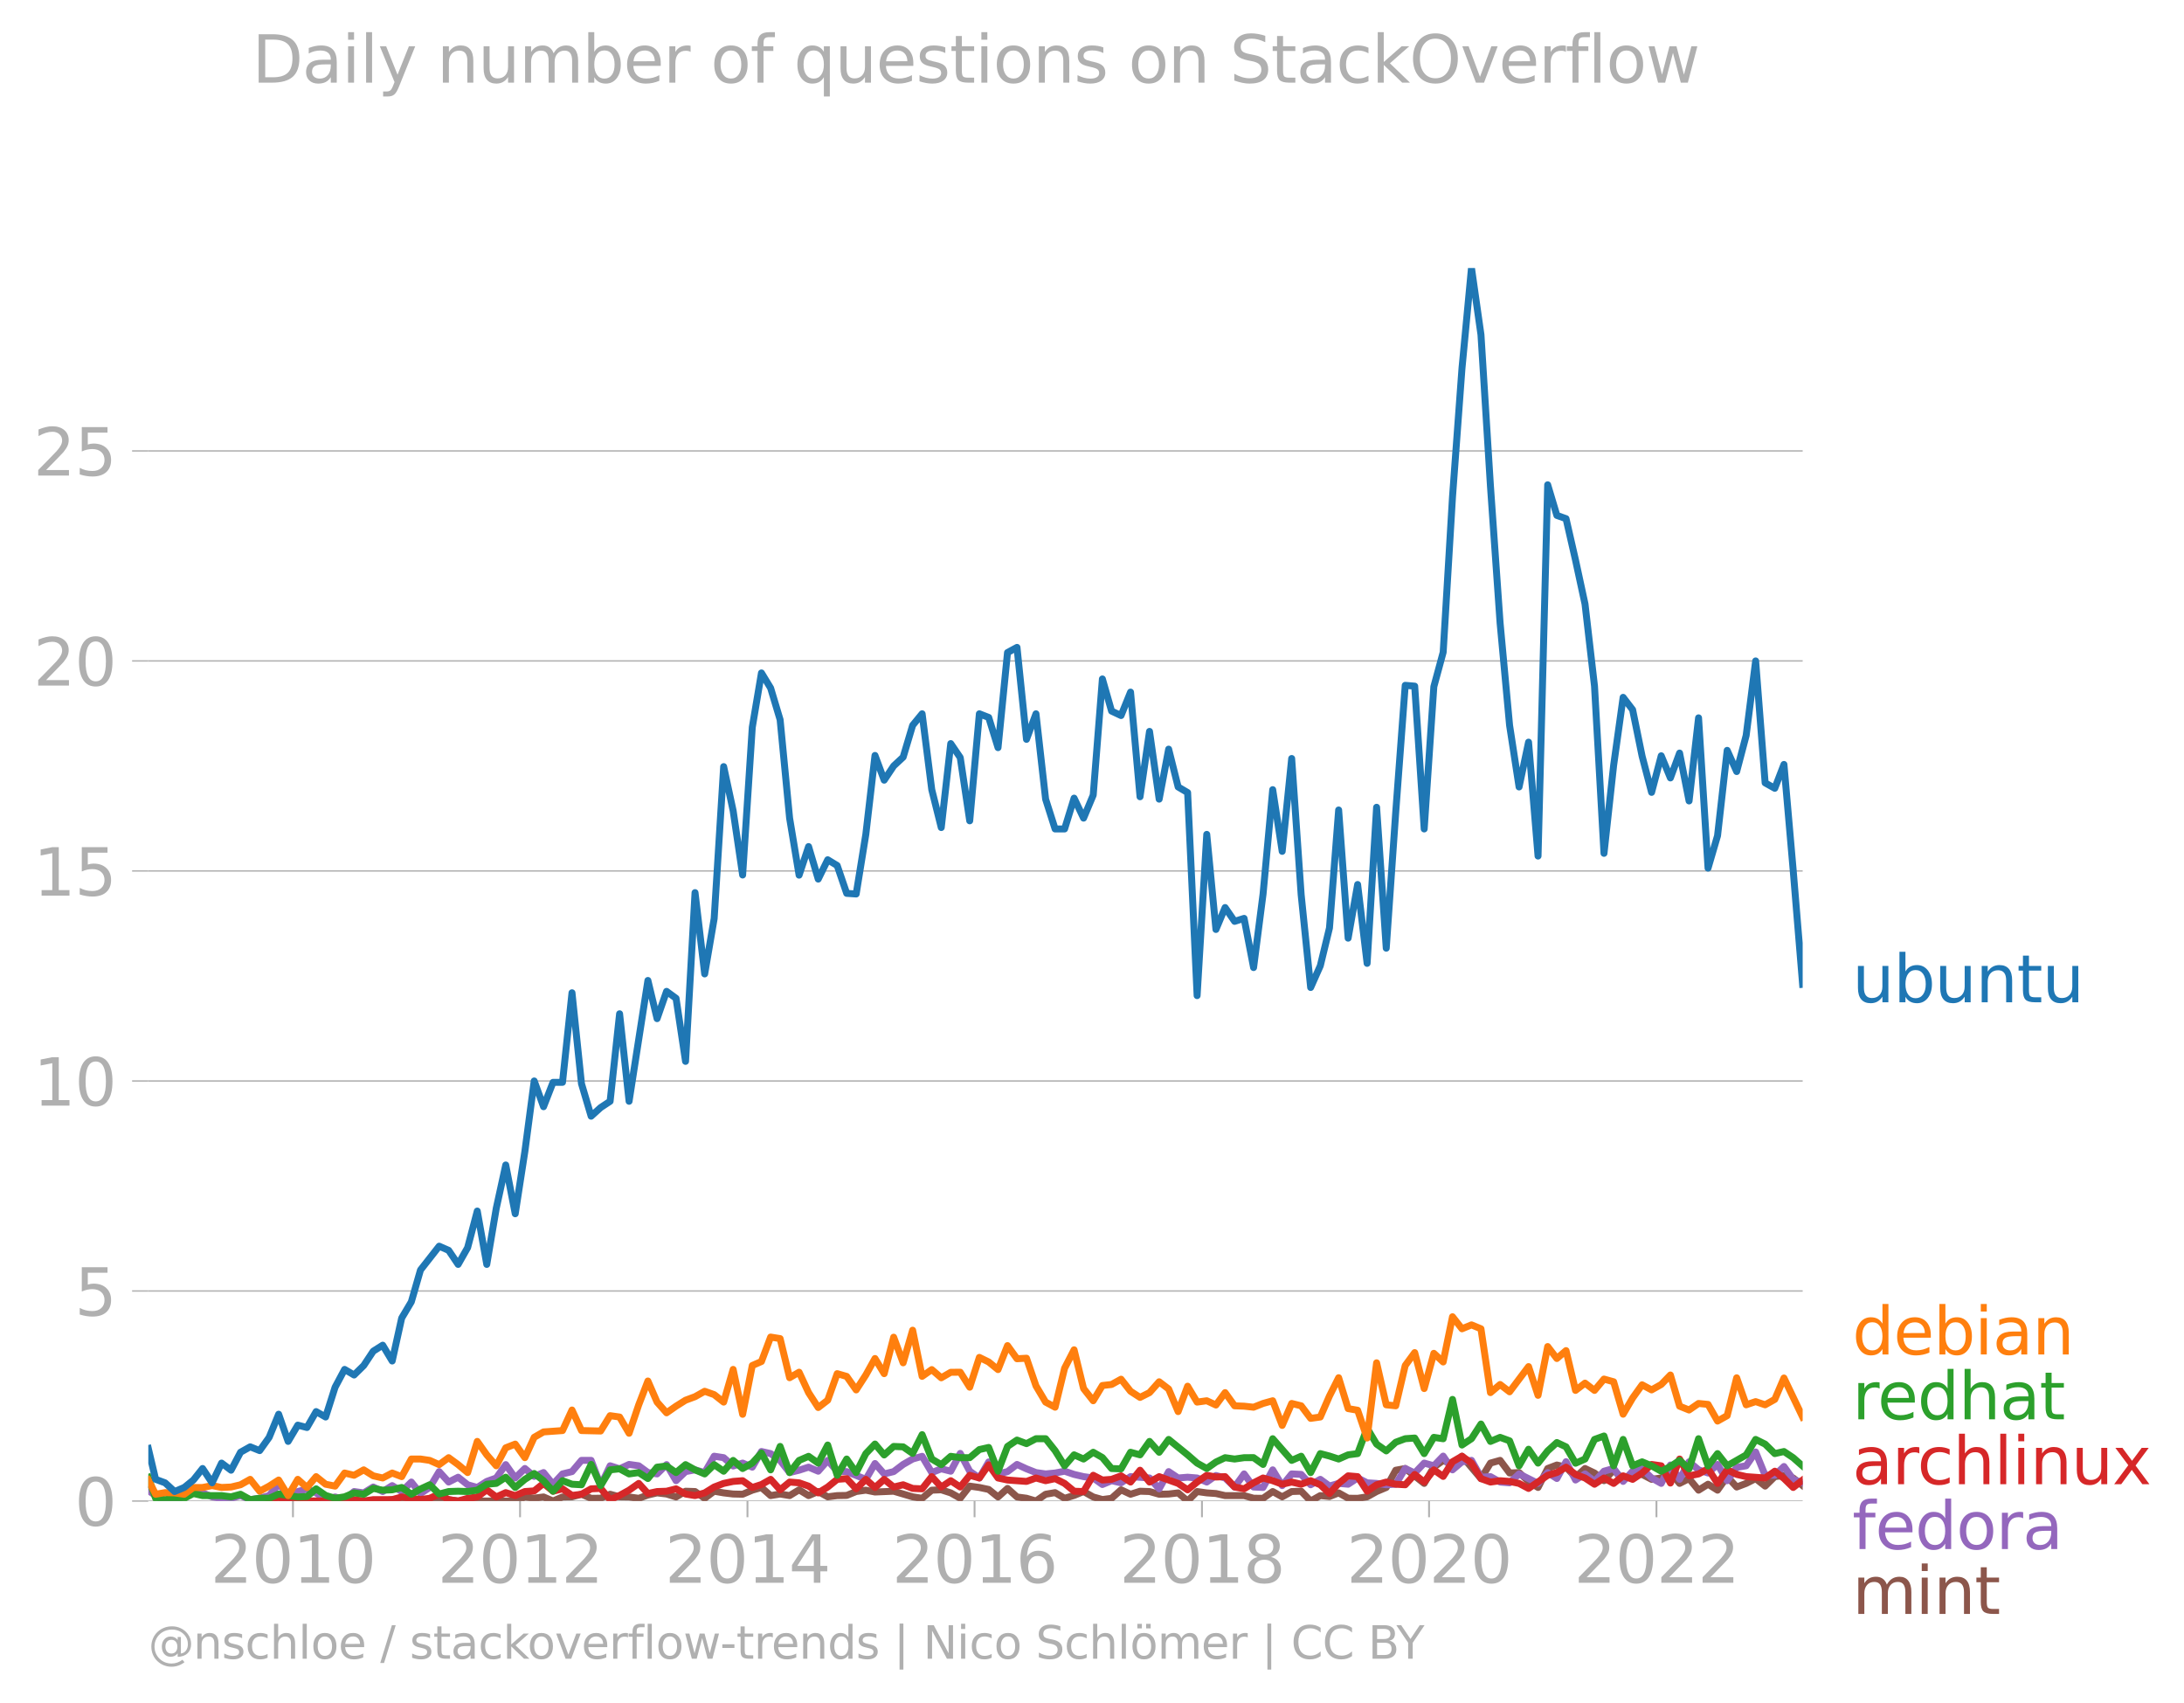 <svg xmlns="http://www.w3.org/2000/svg" xmlns:xlink="http://www.w3.org/1999/xlink" width="628.598" height="489.969" viewBox="0 0 471.449 367.477"><defs><style>*{stroke-linejoin:round;stroke-linecap:butt}</style></defs><g id="figure_1"><path id="patch_1" d="M0 367.477h471.449V0H0v367.477z" style="fill:none"/><g id="axes_1"><path id="patch_2" d="M32.015 323.95h357.12V57.838H32.015V323.95z" style="fill:none"/><g id="matplotlib.axis_1"><g id="xtick_1"><g id="line2d_1"><defs><path id="meffa2bccff" d="M0 0v3.5" style="stroke:#b0b0b0;stroke-width:.4"/></defs><use xlink:href="#meffa2bccff" x="63.241" y="323.95" style="fill:#b0b0b0;stroke:#b0b0b0;stroke-width:.4"/></g><g id="text_1" style="fill:#b0b0b0" transform="matrix(.14 0 0 -.14 45.426 341.588)"><defs><path id="DejaVuSans-32" d="M1228 531h2203V0H469v531q359 372 979 998 621 627 780 809 303 340 423 576 121 236 121 464 0 372-261 606-261 235-680 235-297 0-627-103-329-103-704-313v638q381 153 712 231 332 78 607 78 725 0 1156-363 431-362 431-968 0-288-108-546-107-257-392-607-78-91-497-524-418-433-1181-1211z" transform="scale(.016)"/><path id="DejaVuSans-30" d="M2034 4250q-487 0-733-480-245-479-245-1442 0-959 245-1439 246-480 733-480 491 0 736 480 246 480 246 1439 0 963-246 1442-245 480-736 480zm0 500q785 0 1199-621 414-620 414-1801 0-1178-414-1799Q2819-91 2034-91q-784 0-1198 620-414 621-414 1799 0 1181 414 1801 414 621 1198 621z" transform="scale(.016)"/><path id="DejaVuSans-31" d="M794 531h1031v3560L703 3866v575l1116 225h631V531h1031V0H794v531z" transform="scale(.016)"/></defs><use xlink:href="#DejaVuSans-32"/><use xlink:href="#DejaVuSans-30" x="63.623"/><use xlink:href="#DejaVuSans-31" x="127.246"/><use xlink:href="#DejaVuSans-30" x="190.869"/></g></g><g id="xtick_2"><use xlink:href="#meffa2bccff" id="line2d_2" x="112.263" y="323.95" style="fill:#b0b0b0;stroke:#b0b0b0;stroke-width:.4"/><g id="text_2" style="fill:#b0b0b0" transform="matrix(.14 0 0 -.14 94.448 341.588)"><use xlink:href="#DejaVuSans-32"/><use xlink:href="#DejaVuSans-30" x="63.623"/><use xlink:href="#DejaVuSans-31" x="127.246"/><use xlink:href="#DejaVuSans-32" x="190.869"/></g></g><g id="xtick_3"><use xlink:href="#meffa2bccff" id="line2d_3" x="161.352" y="323.95" style="fill:#b0b0b0;stroke:#b0b0b0;stroke-width:.4"/><g id="text_3" style="fill:#b0b0b0" transform="matrix(.14 0 0 -.14 143.537 341.588)"><defs><path id="DejaVuSans-34" d="M2419 4116 825 1625h1594v2491zm-166 550h794V1625h666v-525h-666V0h-628v1100H313v609l1940 2957z" transform="scale(.016)"/></defs><use xlink:href="#DejaVuSans-32"/><use xlink:href="#DejaVuSans-30" x="63.623"/><use xlink:href="#DejaVuSans-31" x="127.246"/><use xlink:href="#DejaVuSans-34" x="190.869"/></g></g><g id="xtick_4"><use xlink:href="#meffa2bccff" id="line2d_4" x="210.374" y="323.95" style="fill:#b0b0b0;stroke:#b0b0b0;stroke-width:.4"/><g id="text_4" style="fill:#b0b0b0" transform="matrix(.14 0 0 -.14 192.559 341.588)"><defs><path id="DejaVuSans-36" d="M2113 2584q-425 0-674-291-248-290-248-796 0-503 248-796 249-292 674-292t673 292q248 293 248 796 0 506-248 796-248 291-673 291zm1253 1979v-575q-238 112-480 171-242 60-480 60-625 0-955-422-329-422-376-1275 184 272 462 417 279 145 613 145 703 0 1111-427 408-426 408-1160 0-719-425-1154Q2819-91 2113-91q-810 0-1238 620-428 621-428 1799 0 1106 525 1764t1409 658q238 0 480-47t505-140z" transform="scale(.016)"/></defs><use xlink:href="#DejaVuSans-32"/><use xlink:href="#DejaVuSans-30" x="63.623"/><use xlink:href="#DejaVuSans-31" x="127.246"/><use xlink:href="#DejaVuSans-36" x="190.869"/></g></g><g id="xtick_5"><use xlink:href="#meffa2bccff" id="line2d_5" x="259.462" y="323.95" style="fill:#b0b0b0;stroke:#b0b0b0;stroke-width:.4"/><g id="text_5" style="fill:#b0b0b0" transform="matrix(.14 0 0 -.14 241.647 341.588)"><defs><path id="DejaVuSans-38" d="M2034 2216q-450 0-708-241-257-241-257-662 0-422 257-663 258-241 708-241t709 242q260 243 260 662 0 421-258 662-257 241-711 241zm-631 268q-406 100-633 378-226 279-226 679 0 559 398 884 399 325 1092 325 697 0 1094-325t397-884q0-400-227-679-226-278-629-378 456-106 710-416 255-309 255-755 0-679-414-1042Q2806-91 2034-91q-771 0-1186 362-414 363-414 1042 0 446 256 755 257 310 713 416zm-231 997q0-362 226-565 227-203 636-203 407 0 636 203 230 203 230 565 0 363-230 566-229 203-636 203-409 0-636-203-226-203-226-566z" transform="scale(.016)"/></defs><use xlink:href="#DejaVuSans-32"/><use xlink:href="#DejaVuSans-30" x="63.623"/><use xlink:href="#DejaVuSans-31" x="127.246"/><use xlink:href="#DejaVuSans-38" x="190.869"/></g></g><g id="xtick_6"><use xlink:href="#meffa2bccff" id="line2d_6" x="308.484" y="323.95" style="fill:#b0b0b0;stroke:#b0b0b0;stroke-width:.4"/><g id="text_6" style="fill:#b0b0b0" transform="matrix(.14 0 0 -.14 290.67 341.588)"><use xlink:href="#DejaVuSans-32"/><use xlink:href="#DejaVuSans-30" x="63.623"/><use xlink:href="#DejaVuSans-32" x="127.246"/><use xlink:href="#DejaVuSans-30" x="190.869"/></g></g><g id="xtick_7"><use xlink:href="#meffa2bccff" id="line2d_7" x="357.573" y="323.95" style="fill:#b0b0b0;stroke:#b0b0b0;stroke-width:.4"/><g id="text_7" style="fill:#b0b0b0" transform="matrix(.14 0 0 -.14 339.758 341.588)"><use xlink:href="#DejaVuSans-32"/><use xlink:href="#DejaVuSans-30" x="63.623"/><use xlink:href="#DejaVuSans-32" x="127.246"/><use xlink:href="#DejaVuSans-32" x="190.869"/></g></g></g><g id="matplotlib.axis_2"><g id="ytick_1"><path id="line2d_8" d="M32.015 323.95h357.12" clip-path="url(#p6c1ab52a21)" style="fill:none;stroke:#b0b0b0;stroke-width:.3;stroke-linecap:square"/><g id="line2d_9"><defs><path id="md7e0be8eaf" d="M0 0h-3.5" style="stroke:#b0b0b0;stroke-width:.3"/></defs><use xlink:href="#md7e0be8eaf" x="32.015" y="323.95" style="fill:#b0b0b0;stroke:#b0b0b0;stroke-width:.3"/></g><use xlink:href="#DejaVuSans-30" id="text_8" style="fill:#b0b0b0" transform="matrix(.14 0 0 -.14 16.108 329.269)"/></g><g id="ytick_2"><path id="line2d_10" d="M32.015 278.623h357.12" clip-path="url(#p6c1ab52a21)" style="fill:none;stroke:#b0b0b0;stroke-width:.3;stroke-linecap:square"/><use xlink:href="#md7e0be8eaf" id="line2d_11" x="32.015" y="278.623" style="fill:#b0b0b0;stroke:#b0b0b0;stroke-width:.3"/><g id="text_9" style="fill:#b0b0b0" transform="matrix(.14 0 0 -.14 16.108 283.942)"><defs><path id="DejaVuSans-35" d="M691 4666h2478v-532H1269V2991q137 47 274 70 138 23 276 23 781 0 1237-428 457-428 457-1159 0-753-469-1171Q2575-91 1722-91q-294 0-599 50Q819 9 494 109v635q281-153 581-228t634-75q541 0 856 284 316 284 316 772 0 487-316 771-315 285-856 285-253 0-505-56-251-56-513-175v2344z" transform="scale(.016)"/></defs><use xlink:href="#DejaVuSans-35"/></g></g><g id="ytick_3"><path id="line2d_12" d="M32.015 233.296h357.12" clip-path="url(#p6c1ab52a21)" style="fill:none;stroke:#b0b0b0;stroke-width:.3;stroke-linecap:square"/><use xlink:href="#md7e0be8eaf" id="line2d_13" x="32.015" y="233.296" style="fill:#b0b0b0;stroke:#b0b0b0;stroke-width:.3"/><g id="text_10" style="fill:#b0b0b0" transform="matrix(.14 0 0 -.14 7.2 238.615)"><use xlink:href="#DejaVuSans-31"/><use xlink:href="#DejaVuSans-30" x="63.623"/></g></g><g id="ytick_4"><path id="line2d_14" d="M32.015 187.97h357.12" clip-path="url(#p6c1ab52a21)" style="fill:none;stroke:#b0b0b0;stroke-width:.3;stroke-linecap:square"/><use xlink:href="#md7e0be8eaf" id="line2d_15" x="32.015" y="187.97" style="fill:#b0b0b0;stroke:#b0b0b0;stroke-width:.3"/><g id="text_11" style="fill:#b0b0b0" transform="matrix(.14 0 0 -.14 7.2 193.288)"><use xlink:href="#DejaVuSans-31"/><use xlink:href="#DejaVuSans-35" x="63.623"/></g></g><g id="ytick_5"><path id="line2d_16" d="M32.015 142.643h357.12" clip-path="url(#p6c1ab52a21)" style="fill:none;stroke:#b0b0b0;stroke-width:.3;stroke-linecap:square"/><use xlink:href="#md7e0be8eaf" id="line2d_17" x="32.015" y="142.643" style="fill:#b0b0b0;stroke:#b0b0b0;stroke-width:.3"/><g id="text_12" style="fill:#b0b0b0" transform="matrix(.14 0 0 -.14 7.2 147.962)"><use xlink:href="#DejaVuSans-32"/><use xlink:href="#DejaVuSans-30" x="63.623"/></g></g><g id="ytick_6"><path id="line2d_18" d="M32.015 97.316h357.12" clip-path="url(#p6c1ab52a21)" style="fill:none;stroke:#b0b0b0;stroke-width:.3;stroke-linecap:square"/><use xlink:href="#md7e0be8eaf" id="line2d_19" x="32.015" y="97.316" style="fill:#b0b0b0;stroke:#b0b0b0;stroke-width:.3"/><g id="text_13" style="fill:#b0b0b0" transform="matrix(.14 0 0 -.14 7.2 102.635)"><use xlink:href="#DejaVuSans-32"/><use xlink:href="#DejaVuSans-35" x="63.623"/></g></g></g><path id="line2d_20" d="m56.056 323.95 2.048-.293 2.048-.614 2.048.907h20.415l2.048-.302 2.048.01 2.082.292h6.01l2.048-.293 2.048.293 2.049-.293 2.081.293h8.193l2.082-.877 2.014.252 2.015-.252 2.048.877 2.048-.877 2.048-.03 2.049-.555 2.081.877 2.049-.02 2.048-.857 2.048.555 2.048.03 2.082.292 1.98-.71 1.982-.46 2.048.244 2.048.634 2.048-1.238 2.049.068 2.081 1.462 2.048-1.53 2.049.36 2.048.244 2.048.049 2.082-.878 1.98-.574 1.982 1.744 2.048-.341 2.048.341 2.048-1.248 2.048 1.248 2.082-.877 2.048 1.14 2.048-.263 2.049-.039 2.048-.838 2.082-.293 1.98.397 4.03-.172 4.096 1.208 2.048.322 2.082-1.755 2.048-.078 2.048.663 2.049 1.15 2.048-2.612 2.081.293 2.015.423 2.015 1.624 2.048-1.843 2.048 1.843 2.048.272 2.048.605 2.082-1.462 2.048-.351 2.048 1.228 2.049-.624 2.048-.838 2.081 1.17 1.981.553 1.981-.261 2.049-1.833 2.048.956 2.048-.653 2.048.068 2.082.585 2.048-.05 2.048-.243 2.048 1.755 2.049-2.047 2.081.292 1.981.136 1.981.45h4.097l2.048.564 2.048.02 2.082-1.462 2.048 1.14 2.048-1.14 2.048-.068 2.048 2.115 2.082-1.17 1.981.199 1.981-.784 2.048 1.15 2.049.02 2.048-.322 2.048-1.14 2.082-.877 2.048-3.724 2.048-.37 4.096 3.216 2.082-3.509 2.015-1.442 2.014.857 2.048-1.774 4.097 4.835 2.048-3.353 2.082-.585 2.048 2.73 2.048-.098 2.048 1.91 2.048 1.307 2.082-4.095 1.981-.751 1.981.459 2.048 2.174 2.048-1.882 2.049.975 2.048 1.657 2.082-2.34 2.048 2.194 2.048-1.316 2.048.107 2.048 1.063 2.082-.293 1.98-1.18 1.982 2.35 2.048-1.033 2.048 2.495 2.048-1.286 2.049 1.286 2.081-2.924 2.049 2.242 2.048-.78 2.048-1.033 2.048 1.618 2.082-2.047 1.98-.24 1.982.532 2.048 1.648h0" clip-path="url(#p6c1ab52a21)" style="fill:none;stroke:#8c564b;stroke-width:1.5;stroke-linecap:square"/><path id="line2d_21" d="m32.015 321.683 1.578 1.097 2.048 1.17h2.048l4.063-2.267 1.981.512 2.048.848 2.049.322 2.048-.02 2.048-.565 2.082.877 2.048-.312 2.048-.565 2.048-2.456 2.048 2.164 4.063-1.128 1.981.835 2.048 1.453 2.048-.575 2.049.575 2.048-1.745 2.081.292 2.049-1.267 2.048.975 2.048-1.277 2.048 1.277 2.082-2.047 1.98 2.475 1.982-1.305 2.048-3.422 2.048 2.252 2.048-1.043 2.049 1.628 2.081.585 2.049-1.307 2.048-.74 2.048-2.886 2.048 2.885 2.082-2.047 2.014 1.705 2.015-.827 2.048 2.515 2.048-2.223 2.048-.497 2.049-2.427h2.081l2.049 5.449 2.048-4.28 2.048.654 2.048-.946 2.082.293 1.98 1.451 1.982.303 2.048-2.008 2.048 3.47 2.048-1.959 2.049-.38 2.081.585 2.048-3.529 2.049.312 2.048 1.803 2.048-.633 2.082.877 1.98-3.373 1.982.449 2.048 1.472 2.048 2.622 2.048-.507 2.048-.663 2.082.877 2.048-2.33 2.048 2.33 2.049.088 4.13 1.667 1.98-3.415 1.982 2.245 2.048-.497 2.048-1.55 2.048-1.17 2.048-.584 2.082 3.509 2.048-.81 2.048.517 2.049-3.84 2.048 3.84 2.081 1.462 2.015-3.468 2.015 2.591 2.048-.497 2.048-1.55 2.048.946 2.048.809 2.082.292 2.048-.195 2.048-.39 2.049.692 2.048.478 2.081.292 1.981 1.41 1.981-.825 2.049.458 2.048-1.335 4.096.292 2.082 2.34 2.048-3.714 2.048 1.374 2.048-.165 2.049.165 2.081.878 1.981-1.41 1.981.532 2.049 1.95 2.048-2.827 2.048 2.827 2.048.098 2.082-3.802 2.048 3.402 2.048-2.525 2.048.107 2.048 2.233 2.082-1.17 1.981 1.441 1.981-.564 2.048.176 2.049-1.346 2.048 1.043 2.048.127 2.082.293 2.048-.117 2.048-3.393 2.048.975 2.048-2.144 2.082.585 2.015-2.088 2.014 2.965 2.048-1.735 2.049-.312 2.048 3.636 2.048-.127 2.082 1.17 2.048.165 2.048-1.92 4.096 2.047 2.082-2.34 1.981 1.285 1.981-3.624 2.048 3.948 2.048-1.316 2.049 1.618 2.048-2.203 2.082-.585 2.048 2.788 2.048-2.203 2.048-.516 2.048 1.978 2.082 1.17 1.98-3.968 1.982 3.09 2.048-3.781 2.048 1.735 2.048.682 2.049-1.852 2.081 3.51 2.049-2.866 2.048-.351 2.048-2.973 2.048 5.02h2.082l1.98-1.89 1.982 2.767 2.048.75h0" clip-path="url(#p6c1ab52a21)" style="fill:none;stroke:#9467bd;stroke-width:1.5;stroke-linecap:square"/><path id="line2d_22" d="m58.104 323.95 2.048-.302 2.048.01 2.082.292h6.01l2.048-.585 2.049.585 2.048-.293 2.081.293 2.049-.302h4.096l2.048-.575 4.063.553 1.98-.261 2.05-.926 2.047 1.218 2.048.293 2.049-.585 2.081-.292 2.049-1.54 2.048 1.54 2.048-.936 2.048.643 2.082-.877 2.014-.141 2.015-1.614 2.048 1.687 2.048-.517 2.048 1.423 2.049-.253 2.081-1.17 2.049-.088 2.048 2.427 2.048-.916 2.048-1.13 2.082-1.463 1.98 2.183 1.982-.428 2.048-.068 2.048-.517 2.048 1.12 2.049.342 2.081-.585 2.048-1.267 2.049-.78 2.048-.429 2.048-.156 2.082 1.463 1.98-.638 1.982-1.117 2.048 2.261 2.048-1.676 2.048.165 2.048.712 2.082 1.462 2.048-1.267 2.048-1.657 2.049-.156 2.048 2.203 2.082-2.047 1.98 1.765 1.982-1.765 2.048 1.657 2.048-.487 2.048.79 2.048.087 2.082-2.632 2.048 2.242 2.048-1.365 2.049 1.365 2.048-2.534 2.081.584 2.015-2.843 2.015 2.843 2.048.44 4.096.301 2.048-.74 2.082.584 2.048-.448 2.048 1.033 2.049 1.687 2.048.068 2.081-3.51 1.981 1.024 1.981-.146 2.049-.76 2.048 1.345 2.048-2.554 2.048 2.554 2.082-1.17 4.096 1.462 2.048 1.384 2.049-1.676 2.081-1.462 1.981.376 1.981-.084 2.049 2.242 2.048.39 2.048-1.297 2.048-1.043 2.082.585 2.048.76 2.048-.467 2.048.468 2.048-.76 2.082.877 1.981 1.89 1.981-2.183 2.048-1.637 2.049.175 2.048 3.149 2.048-1.394 2.082-.585 2.048.468 2.048.117 2.048-2.233 2.048 1.648 2.082-2.632 2.015 1.412 2.014-3.167 2.048-1.189 2.049 1.482 2.048 3.353 2.048.74 2.082-.292 2.048.156 2.048.43 2.048 1.081 4.13-2.836 1.981-.596 1.981-1.159 2.048 1.57 2.048.77 2.049 1.345 2.048-1.346 2.082 1.17 2.048-1.637 2.048.76 2.048-1.365 2.048-1.852 2.082.293 1.98 3.718 1.982-5.18 2.048 3.626 2.048-.41L368.72 317l2.049 3.148 2.081-2.924 2.049.984 2.048.478 4.096.292 2.082-1.462 1.98 1.577 1.982 1.933 2.048-1.609h0" clip-path="url(#p6c1ab52a21)" style="fill:none;stroke:#d62728;stroke-width:1.5;stroke-linecap:square"/><g id="text_14" style="fill:#1f77b4" transform="matrix(.14 0 0 -.14 399.849 216.31)"><defs><path id="DejaVuSans-75" d="M544 1381v2119h575V1403q0-497 193-746 194-248 582-248 465 0 735 297 271 297 271 810v1984h575V0h-575v538q-209-319-486-474-276-155-642-155-603 0-916 375-312 375-312 1097zm1447 2203z" transform="scale(.016)"/><path id="DejaVuSans-62" d="M3116 1747q0 634-261 995t-717 361q-457 0-718-361t-261-995q0-634 261-995t718-361q456 0 717 361t261 995zM1159 2969q182 312 458 463 277 152 661 152 638 0 1036-506 399-506 399-1331T3314 415Q2916-91 2278-91q-384 0-661 152-276 152-458 464V0H581v4863h578V2969z" transform="scale(.016)"/><path id="DejaVuSans-6e" d="M3513 2113V0h-575v2094q0 497-194 743-194 247-581 247-466 0-735-297-269-296-269-809V0H581v3500h578v-544q207 316 486 472 280 156 646 156 603 0 912-373 310-373 310-1098z" transform="scale(.016)"/><path id="DejaVuSans-74" d="M1172 4494v-994h1184v-447H1172V1153q0-428 117-550t477-122h590V0h-590q-666 0-919 248-253 249-253 905v1900H172v447h422v994h578z" transform="scale(.016)"/></defs><use xlink:href="#DejaVuSans-75"/><use xlink:href="#DejaVuSans-62" x="63.379"/><use xlink:href="#DejaVuSans-75" x="126.855"/><use xlink:href="#DejaVuSans-6e" x="190.234"/><use xlink:href="#DejaVuSans-74" x="253.613"/><use xlink:href="#DejaVuSans-75" x="292.822"/></g><g id="text_15" style="fill:#ff7f0e" transform="matrix(.14 0 0 -.14 399.849 292.319)"><defs><path id="DejaVuSans-64" d="M2906 2969v1894h575V0h-575v525q-181-312-458-464-276-152-664-152-634 0-1033 506-398 507-398 1332t398 1331q399 506 1033 506 388 0 664-152 277-151 458-463zM947 1747q0-634 261-995t717-361q456 0 718 361 263 361 263 995t-263 995q-262 361-718 361t-717-361q-261-361-261-995z" transform="scale(.016)"/><path id="DejaVuSans-65" d="M3597 1894v-281H953q38-594 358-905t892-311q331 0 642 81t618 244V178Q3153 47 2828-22t-659-69q-838 0-1327 487-489 488-489 1320 0 859 464 1363 464 505 1252 505 706 0 1117-455 411-454 411-1235zm-575 169q-6 471-264 752-258 282-683 282-481 0-770-272t-333-766l2050 4z" transform="scale(.016)"/><path id="DejaVuSans-69" d="M603 3500h575V0H603v3500zm0 1363h575v-729H603v729z" transform="scale(.016)"/><path id="DejaVuSans-61" d="M2194 1759q-697 0-966-159t-269-544q0-306 202-486 202-179 548-179 479 0 768 339t289 901v128h-572zm1147 238V0h-575v531q-197-318-491-470T1556-91q-537 0-855 302-317 302-317 808 0 590 395 890 396 300 1180 300h807v57q0 397-261 614t-733 217q-300 0-585-72-284-72-546-216v532q315 122 612 182 297 61 578 61 760 0 1135-394 375-393 375-1193z" transform="scale(.016)"/></defs><use xlink:href="#DejaVuSans-64"/><use xlink:href="#DejaVuSans-65" x="63.477"/><use xlink:href="#DejaVuSans-62" x="125"/><use xlink:href="#DejaVuSans-69" x="188.477"/><use xlink:href="#DejaVuSans-61" x="216.26"/><use xlink:href="#DejaVuSans-6e" x="277.539"/></g><g id="text_16" style="fill:#2ca02c" transform="matrix(.14 0 0 -.14 399.849 306.319)"><defs><path id="DejaVuSans-72" d="M2631 2963q-97 56-211 82-114 27-251 27-488 0-749-317t-261-911V0H581v3500h578v-544q182 319 472 473 291 155 707 155 59 0 131-8 72-7 159-23l3-590z" transform="scale(.016)"/><path id="DejaVuSans-68" d="M3513 2113V0h-575v2094q0 497-194 743-194 247-581 247-466 0-735-297-269-296-269-809V0H581v4863h578V2956q207 316 486 472 280 156 646 156 603 0 912-373 310-373 310-1098z" transform="scale(.016)"/></defs><use xlink:href="#DejaVuSans-72"/><use xlink:href="#DejaVuSans-65" x="38.863"/><use xlink:href="#DejaVuSans-64" x="100.387"/><use xlink:href="#DejaVuSans-68" x="163.863"/><use xlink:href="#DejaVuSans-61" x="227.242"/><use xlink:href="#DejaVuSans-74" x="288.521"/></g><g id="text_17" style="fill:#d62728" transform="matrix(.14 0 0 -.14 399.849 320.319)"><defs><path id="DejaVuSans-63" d="M3122 3366v-538q-244 135-489 202t-495 67q-560 0-870-355-309-354-309-995t309-996q310-354 870-354 250 0 495 67t489 202V134Q2881 22 2623-34q-257-57-548-57-791 0-1257 497-465 497-465 1341 0 856 470 1346 471 491 1290 491 265 0 518-55 253-54 491-163z" transform="scale(.016)"/><path id="DejaVuSans-6c" d="M603 4863h575V0H603v4863z" transform="scale(.016)"/><path id="DejaVuSans-78" d="M3513 3500 2247 1797 3578 0h-678L1881 1375 863 0H184l1360 1831L300 3500h678l928-1247 928 1247h679z" transform="scale(.016)"/></defs><use xlink:href="#DejaVuSans-61"/><use xlink:href="#DejaVuSans-72" x="61.279"/><use xlink:href="#DejaVuSans-63" x="100.143"/><use xlink:href="#DejaVuSans-68" x="155.123"/><use xlink:href="#DejaVuSans-6c" x="218.502"/><use xlink:href="#DejaVuSans-69" x="246.285"/><use xlink:href="#DejaVuSans-6e" x="274.068"/><use xlink:href="#DejaVuSans-75" x="337.447"/><use xlink:href="#DejaVuSans-78" x="400.826"/></g><g id="text_18" style="fill:#9467bd" transform="matrix(.14 0 0 -.14 399.849 334.319)"><defs><path id="DejaVuSans-66" d="M2375 4863v-479h-550q-309 0-430-125-120-125-120-450v-309h947v-447h-947V0H697v3053H147v447h550v244q0 584 272 851 272 268 862 268h544z" transform="scale(.016)"/><path id="DejaVuSans-6f" d="M1959 3097q-462 0-731-361t-269-989q0-628 267-989 268-361 733-361 460 0 728 362 269 363 269 988 0 622-269 986-268 364-728 364zm0 487q750 0 1178-488 429-487 429-1349 0-859-429-1349Q2709-91 1959-91q-753 0-1180 489-426 490-426 1349 0 862 426 1349 427 488 1180 488z" transform="scale(.016)"/></defs><use xlink:href="#DejaVuSans-66"/><use xlink:href="#DejaVuSans-65" x="35.205"/><use xlink:href="#DejaVuSans-64" x="96.729"/><use xlink:href="#DejaVuSans-6f" x="160.205"/><use xlink:href="#DejaVuSans-72" x="221.387"/><use xlink:href="#DejaVuSans-61" x="262.5"/></g><g id="text_19" style="fill:#8c564b" transform="matrix(.14 0 0 -.14 399.849 348.319)"><defs><path id="DejaVuSans-6d" d="M3328 2828q216 388 516 572t706 184q547 0 844-383 297-382 297-1088V0h-578v2094q0 503-179 746-178 244-543 244-447 0-707-297-259-296-259-809V0h-578v2094q0 506-178 748t-550 242q-441 0-701-298-259-298-259-808V0H581v3500h578v-544q197 322 472 475t653 153q382 0 649-194 267-193 395-562z" transform="scale(.016)"/></defs><use xlink:href="#DejaVuSans-6d"/><use xlink:href="#DejaVuSans-69" x="97.412"/><use xlink:href="#DejaVuSans-6e" x="125.195"/><use xlink:href="#DejaVuSans-74" x="188.574"/></g><g id="text_20" style="fill:#b0b0b0" transform="matrix(.097 0 0 -.097 32.015 357.986)"><defs><path id="DejaVuSans-40" d="M2381 1678q0-447 222-702 222-254 610-254 384 0 604 256 221 256 221 700 0 438-225 695-225 258-607 258-378 0-602-256-223-256-223-697zm1703-934q-187-241-429-355t-564-114q-538 0-874 389t-336 1014q0 625 337 1015 338 391 873 391 322 0 565-117 244-117 428-354v409h447V722q457 69 714 417 258 349 258 902 0 334-99 628-98 294-298 544-325 409-792 626t-1017 217q-384 0-738-102-353-101-653-301-490-319-767-836-276-517-276-1120 0-497 179-932 180-434 521-765 328-325 759-495 431-171 922-171 403 0 792 136t714 389l281-347q-390-303-851-464t-936-161q-578 0-1091 205-512 205-912 595Q841 78 631 592q-209 514-209 1105 0 569 212 1084 213 516 607 907 403 396 931 607t1119 211q662 0 1229-272 568-271 952-771 234-307 357-666 124-359 124-744 0-822-497-1297T4084 263v481z" transform="scale(.016)"/><path id="DejaVuSans-73" d="M2834 3397v-544q-243 125-506 187-262 63-544 63-428 0-642-131t-214-394q0-200 153-314t616-217l197-44q612-131 870-370t258-667q0-488-386-773Q2250-91 1575-91q-281 0-586 55T347 128v594q319-166 628-249 309-82 613-82 406 0 624 139 219 139 219 392 0 234-158 359-157 125-692 241l-200 47q-534 112-772 345-237 233-237 639 0 494 350 762 350 269 994 269 318 0 599-47 282-46 519-140z" transform="scale(.016)"/><path id="DejaVuSans-2f" d="M1625 4666h531L531-594H0l1625 5260z" transform="scale(.016)"/><path id="DejaVuSans-6b" d="M581 4863h578V1991l1716 1509h734L1753 1863 3688 0h-750L1159 1709V0H581v4863z" transform="scale(.016)"/><path id="DejaVuSans-76" d="M191 3500h609L1894 563l1094 2937h609L2284 0h-781L191 3500z" transform="scale(.016)"/><path id="DejaVuSans-77" d="M269 3500h575l719-2731 715 2731h678l719-2731 716 2731h575L4050 0h-678l-753 2869L1863 0h-679L269 3500z" transform="scale(.016)"/><path id="DejaVuSans-2d" d="M313 2009h1684v-512H313v512z" transform="scale(.016)"/><path id="DejaVuSans-7c" d="M1344 4891v-6400H813v6400h531z" transform="scale(.016)"/><path id="DejaVuSans-4e" d="M628 4666h850L3547 763v3903h612V0h-850L1241 3903V0H628v4666z" transform="scale(.016)"/><path id="DejaVuSans-53" d="M3425 4513v-616q-359 172-678 256-319 85-616 85-515 0-795-200t-280-569q0-310 186-468 186-157 705-254l381-78q706-135 1042-474t336-907q0-679-455-1029Q2797-91 1919-91q-331 0-705 75-373 75-773 222v650q384-215 753-325 369-109 725-109 540 0 834 212 294 213 294 607 0 343-211 537t-692 291l-385 75q-706 140-1022 440-315 300-315 835 0 619 436 975t1201 356q329 0 669-60 341-59 697-177z" transform="scale(.016)"/><path id="DejaVuSans-f6" d="M1959 3097q-462 0-731-361t-269-989q0-628 267-989 268-361 733-361 460 0 728 362 269 363 269 988 0 622-269 986-268 364-728 364zm0 487q750 0 1178-488 429-487 429-1349 0-859-429-1349Q2709-91 1959-91q-753 0-1180 489-426 490-426 1349 0 862 426 1349 427 488 1180 488zm295 1266h634v-631h-634v631zm-1222 0h634v-631h-634v631z" transform="scale(.016)"/><path id="DejaVuSans-43" d="M4122 4306v-665q-319 297-680 443-361 147-767 147-800 0-1225-489t-425-1414q0-922 425-1411t1225-489q406 0 767 147t680 444V359q-331-225-702-338-370-112-782-112-1060 0-1670 648-609 649-609 1771 0 1125 609 1773 610 649 1670 649 418 0 788-111 371-111 696-333z" transform="scale(.016)"/><path id="DejaVuSans-42" d="M1259 2228V519h1013q509 0 754 211 246 211 246 645 0 438-246 645-245 208-754 208H1259zm0 1919V2741h935q462 0 688 173 227 174 227 530 0 353-227 528-226 175-688 175h-935zm-631 519h1613q722 0 1112-300 391-300 391-853 0-429-200-682t-588-315q466-100 724-418 258-317 258-792 0-625-425-966Q3088 0 2303 0H628v4666z" transform="scale(.016)"/><path id="DejaVuSans-59" d="M-13 4666h679l1293-1919 1285 1919h678L2272 2222V0h-634v2222L-13 4666z" transform="scale(.016)"/></defs><use xlink:href="#DejaVuSans-40"/><use xlink:href="#DejaVuSans-6e" x="100"/><use xlink:href="#DejaVuSans-73" x="163.379"/><use xlink:href="#DejaVuSans-63" x="215.479"/><use xlink:href="#DejaVuSans-68" x="270.459"/><use xlink:href="#DejaVuSans-6c" x="333.838"/><use xlink:href="#DejaVuSans-6f" x="361.621"/><use xlink:href="#DejaVuSans-65" x="422.803"/><use xlink:href="#DejaVuSans-20" x="484.326"/><use xlink:href="#DejaVuSans-2f" x="516.113"/><use xlink:href="#DejaVuSans-20" x="549.805"/><use xlink:href="#DejaVuSans-73" x="581.592"/><use xlink:href="#DejaVuSans-74" x="633.691"/><use xlink:href="#DejaVuSans-61" x="672.9"/><use xlink:href="#DejaVuSans-63" x="734.18"/><use xlink:href="#DejaVuSans-6b" x="789.16"/><use xlink:href="#DejaVuSans-6f" x="843.445"/><use xlink:href="#DejaVuSans-76" x="904.627"/><use xlink:href="#DejaVuSans-65" x="963.807"/><use xlink:href="#DejaVuSans-72" x="1025.33"/><use xlink:href="#DejaVuSans-66" x="1066.443"/><use xlink:href="#DejaVuSans-6c" x="1101.648"/><use xlink:href="#DejaVuSans-6f" x="1129.432"/><use xlink:href="#DejaVuSans-77" x="1190.613"/><use xlink:href="#DejaVuSans-2d" x="1272.4"/><use xlink:href="#DejaVuSans-74" x="1308.484"/><use xlink:href="#DejaVuSans-72" x="1347.693"/><use xlink:href="#DejaVuSans-65" x="1386.557"/><use xlink:href="#DejaVuSans-6e" x="1448.08"/><use xlink:href="#DejaVuSans-64" x="1511.459"/><use xlink:href="#DejaVuSans-73" x="1574.936"/><use xlink:href="#DejaVuSans-20" x="1627.035"/><use xlink:href="#DejaVuSans-7c" x="1658.822"/><use xlink:href="#DejaVuSans-20" x="1692.514"/><use xlink:href="#DejaVuSans-4e" x="1724.301"/><use xlink:href="#DejaVuSans-69" x="1799.105"/><use xlink:href="#DejaVuSans-63" x="1826.889"/><use xlink:href="#DejaVuSans-6f" x="1881.869"/><use xlink:href="#DejaVuSans-20" x="1943.051"/><use xlink:href="#DejaVuSans-53" x="1974.838"/><use xlink:href="#DejaVuSans-63" x="2038.314"/><use xlink:href="#DejaVuSans-68" x="2093.295"/><use xlink:href="#DejaVuSans-6c" x="2156.674"/><use xlink:href="#DejaVuSans-f6" x="2184.457"/><use xlink:href="#DejaVuSans-6d" x="2245.639"/><use xlink:href="#DejaVuSans-65" x="2343.051"/><use xlink:href="#DejaVuSans-72" x="2404.574"/><use xlink:href="#DejaVuSans-20" x="2445.688"/><use xlink:href="#DejaVuSans-7c" x="2477.475"/><use xlink:href="#DejaVuSans-20" x="2511.166"/><use xlink:href="#DejaVuSans-43" x="2542.953"/><use xlink:href="#DejaVuSans-43" x="2612.777"/><use xlink:href="#DejaVuSans-20" x="2682.602"/><use xlink:href="#DejaVuSans-42" x="2714.389"/><use xlink:href="#DejaVuSans-59" x="2777.492"/></g><g id="text_21" style="fill:#b0b0b0" transform="matrix(.14 0 0 -.14 54.43 17.838)"><defs><path id="DejaVuSans-44" d="M1259 4147V519h763q966 0 1414 437 448 438 448 1382 0 937-448 1373t-1414 436h-763zm-631 519h1297q1356 0 1990-564 635-564 635-1764 0-1207-638-1773Q3275 0 1925 0H628v4666z" transform="scale(.016)"/><path id="DejaVuSans-79" d="M2059-325q-243-625-475-815-231-191-618-191H506v481h338q237 0 368 113 132 112 291 531l103 262L191 3500h609L1894 763l1094 2737h609L2059-325z" transform="scale(.016)"/><path id="DejaVuSans-71" d="M947 1747q0-634 261-995t717-361q456 0 718 361 263 361 263 995t-263 995q-262 361-718 361t-717-361q-261-361-261-995zM2906 525q-181-312-458-464-276-152-664-152-634 0-1033 506-398 507-398 1332t398 1331q399 506 1033 506 388 0 664-152 277-151 458-463v531h575v-4831h-575V525z" transform="scale(.016)"/><path id="DejaVuSans-4f" d="M2522 4238q-688 0-1093-513-404-512-404-1397 0-881 404-1394 405-512 1093-512 687 0 1089 512 402 513 402 1394 0 885-402 1397-402 513-1089 513zm0 512q981 0 1568-658 588-658 588-1764 0-1103-588-1761Q3503-91 2522-91q-984 0-1574 656-589 657-589 1763t589 1764q590 658 1574 658z" transform="scale(.016)"/></defs><use xlink:href="#DejaVuSans-44"/><use xlink:href="#DejaVuSans-61" x="77.002"/><use xlink:href="#DejaVuSans-69" x="138.281"/><use xlink:href="#DejaVuSans-6c" x="166.064"/><use xlink:href="#DejaVuSans-79" x="193.848"/><use xlink:href="#DejaVuSans-20" x="253.027"/><use xlink:href="#DejaVuSans-6e" x="284.814"/><use xlink:href="#DejaVuSans-75" x="348.193"/><use xlink:href="#DejaVuSans-6d" x="411.572"/><use xlink:href="#DejaVuSans-62" x="508.984"/><use xlink:href="#DejaVuSans-65" x="572.461"/><use xlink:href="#DejaVuSans-72" x="633.984"/><use xlink:href="#DejaVuSans-20" x="675.098"/><use xlink:href="#DejaVuSans-6f" x="706.885"/><use xlink:href="#DejaVuSans-66" x="768.066"/><use xlink:href="#DejaVuSans-20" x="803.271"/><use xlink:href="#DejaVuSans-71" x="835.059"/><use xlink:href="#DejaVuSans-75" x="898.535"/><use xlink:href="#DejaVuSans-65" x="961.914"/><use xlink:href="#DejaVuSans-73" x="1023.438"/><use xlink:href="#DejaVuSans-74" x="1075.537"/><use xlink:href="#DejaVuSans-69" x="1114.746"/><use xlink:href="#DejaVuSans-6f" x="1142.529"/><use xlink:href="#DejaVuSans-6e" x="1203.711"/><use xlink:href="#DejaVuSans-73" x="1267.09"/><use xlink:href="#DejaVuSans-20" x="1319.189"/><use xlink:href="#DejaVuSans-6f" x="1350.977"/><use xlink:href="#DejaVuSans-6e" x="1412.158"/><use xlink:href="#DejaVuSans-20" x="1475.537"/><use xlink:href="#DejaVuSans-53" x="1507.324"/><use xlink:href="#DejaVuSans-74" x="1570.801"/><use xlink:href="#DejaVuSans-61" x="1610.01"/><use xlink:href="#DejaVuSans-63" x="1671.289"/><use xlink:href="#DejaVuSans-6b" x="1726.27"/><use xlink:href="#DejaVuSans-4f" x="1784.18"/><use xlink:href="#DejaVuSans-76" x="1862.891"/><use xlink:href="#DejaVuSans-65" x="1922.07"/><use xlink:href="#DejaVuSans-72" x="1983.594"/><use xlink:href="#DejaVuSans-66" x="2024.707"/><use xlink:href="#DejaVuSans-6c" x="2059.912"/><use xlink:href="#DejaVuSans-6f" x="2087.695"/><use xlink:href="#DejaVuSans-77" x="2148.877"/></g><path id="line2d_23" d="m32.015 318.85 1.578 4.515 2.048.283 2.048-.283h2.082l1.981-1.034 1.981.45h4.097l2.048.262 2.048-.555 2.082 1.17 2.048-.313 2.048.02 2.048-.926 4.13.634 1.981-.094 1.981-1.661 2.048 1.423 2.048.624 2.049-.322 2.048-.848 2.081.293 2.049-1.258 2.048.38 2.048-.078 2.048-.506 2.082 1.462 1.98-1.128 1.982-.92 2.048 1.999 2.048-.536 2.048-.068 2.049.068 2.081-.293 2.049-1.286 2.048-.176 2.048-1.335 2.048 2.213 2.082-1.755 2.014-1.26 2.015 1.552 2.048 2.272 2.048-2.272 2.048.76 2.049.118 2.081-4.387 2.049 4.572 2.048-3.402 2.048-.224 2.048 1.101 2.082-.292 1.98 1.284 1.982-2.454 2.048-.244 2.048 1.414 2.048-1.716 2.049 1.13 2.081.878 2.048-2.008 2.049 1.423 2.048-2.33 2.048 1.745 2.082-1.17 1.98-2.172 1.982 3.635 2.048-5.06 2.048 5.645 2.048-2.622 2.048-.887 2.082 1.462 2.048-3.9 2.048 6.532 2.049-3.51 2.048 2.925 2.082-4.094 1.98-2.068 1.982 2.36 2.048-1.842 2.048.088 2.048 1.423 2.048-4.055 2.082 5.263 2.048 1.21 2.048-1.794 2.049.282 2.048.01 2.081-1.755 2.015-.453 2.015 5.132 2.048-5.351 2.048-1.375 2.048.77 2.048-1.062h2.082l2.048 2.573 2.048 3.276 2.049-2.37 2.048.907 2.081-1.462 1.981 1.139 1.981 2.37 2.049.069 2.048-3.578 2.048.556 2.048-2.895 2.082 2.34 2.048-2.769 4.096 3.324 2.049 1.784 2.081 1.17 1.981-1.4 1.981-.94 2.049.292 2.048-.292 2.048-.01 2.048 1.472 2.082-5.556 4.096 4.679 2.048-.897 2.048 3.529 2.082-4.094 1.981.522 1.981.647 2.048-.906 2.049-.263 2.048-5.478 2.048 3.43 2.082 1.463 2.048-1.872 2.048-.76 2.048-.146 2.048 3.363 2.082-3.51 2.015.303 2.014-8.49 2.048 9.845 2.049-1.365 2.048-3.168 2.048 3.753 2.082-.877 2.048.75 2.048 5.39 2.048-3.577 2.048 2.993 2.082-2.632 1.981-1.807 1.981.93 2.048 3.538 2.048-.907 2.049-4.23 2.048-.74 2.082 6.433 2.048-5.693 2.048 5.693 2.048-.858 2.048.858 2.082 1.17 1.98-1.014 1.982-1.326 2.048 1.823 2.048-6.502 2.048 5.897 2.049-2.68 2.081 2.632 4.097-2.34 2.048-3.353 2.048 1.014 2.082 2.047 1.98-.45 1.982 1.327 2.048 1.803h0" clip-path="url(#p6c1ab52a21)" style="fill:none;stroke:#2ca02c;stroke-width:1.5;stroke-linecap:square"/><path id="line2d_24" d="m32.015 319.417 1.578 3.07 2.048-.35 2.048.058 2.082.293 1.981-1.452 1.981-.01 2.048-.4 2.049.4 2.048-.098 2.048-.487 2.082-1.17 2.048 2.564 2.048-1.102 2.048-1.316 2.048 3.363 2.082-3.51 1.981 1.766 1.981-2.35 2.048 1.638 2.048.41 2.049-2.828 2.048.488 2.081-1.17 2.049 1.287 2.048.467 2.048-1.072 2.048.78 2.082-3.802h1.98l1.982.293 2.048.916 2.048-1.501 2.048 1.501 2.049 1.716 2.081-6.726 2.049 2.895 2.048 2.369 2.048-3.88 2.048-.8 2.082 2.925 2.014-4.397 2.015-1.16 4.096-.292 2.048-4.435 2.049 4.435 4.13.098 2.048-3.314 2.048.292 2.048 3.51 2.082-6.142 1.98-5.138 1.982 4.553 2.048 2.31 2.048-1.432 2.048-1.287 2.049-.76 2.081-1.17 2.048.721 2.049 1.618 2.048-7.057 2.048 9.69 2.082-10.528 1.98-.867 1.982-5.274 2.048.331 2.048 8.442 2.048-1.19 2.048 4.406 2.082 3.217 2.048-1.579 2.048-5.732 2.049.595 2.048 2.914 2.082-3.216 1.98-3.562 1.982 3.27 2.048-7.867 2.048 5.527 2.048-7.038 2.048 9.962 2.082-1.462 2.048 1.774 2.048-1.19 2.049-.019 2.048 3.237 2.081-6.434 2.015.988 2.015 1.644 2.048-5.176 2.048 2.837 2.048-.117 2.048 5.965 2.082 3.51 2.048 1.1 2.048-8.411 2.049-3.977 2.048 8.363 2.081 2.632 1.981-3.29 1.981-.22 2.049-1.14 2.048 2.603 2.048 1.326 2.048-1.034 2.082-2.34 2.048 1.56 2.048 4.874 2.048-5.478 2.049 3.431 2.081-.292 1.981.919 1.981-2.674 2.049 2.847 2.048.078 2.048.224 2.048-.81 2.082-.584 2.048 5.322 2.048-4.737 2.048.507 2.048 2.71 2.082-.293 1.981-4.533 1.981-3.947 2.048 6.667 2.049.351 2.048 5.995 2.048-16.23 2.082 9.065 2.048.215 2.048-8.695 2.048-2.788 2.048 7.76 2.082-7.604 2.015 1.865 2.014-9.76 2.048 2.602 2.049-.848 2.048.848 2.048 13.773 2.082-1.754 2.048 1.579 4.096-5.44 2.048 6.2 2.082-10.527 1.981 2.58 1.981-1.703 2.048 8.588 2.048-1.57 2.049 1.57 2.048-2.447 2.082.585 2.048 6.999 2.048-3.49 2.048-2.856 2.048 1.101 2.082-1.17 1.98-2.046 1.982 6.726 2.048.828 2.048-1.413 2.048.204 2.049 3.597 2.081-1.17 2.049-8.168 2.048 5.83 2.048-.693 2.048.692 2.082-1.17 1.98-4.616 4.03 8.418h0" clip-path="url(#p6c1ab52a21)" style="fill:none;stroke:#ff7f0e;stroke-width:1.5;stroke-linecap:square"/><path id="line2d_25" d="m32.015 312.618 1.578 6.653 2.048.75 2.048 1.882 2.082-.877 1.981-1.609 1.981-2.486 2.048 3.09 2.049-4.26 2.048 1.54 2.048-3.879 2.082-1.17 2.048.82 2.048-2.866 2.048-4.991 2.048 5.868 2.082-3.51 1.981.512 1.981-3.436 2.048 1.17 2.048-6.433 2.049-3.841 2.048 1.209 2.081-2.047 2.049-3.09 2.048-1.297 2.048 3.412 2.048-9.26 2.082-3.51 1.98-6.872 4.03-5.137 2.048.897 2.048 3.032 2.049-3.617 2.081-7.895 2.049 11.512 2.048-12.097 2.048-9.358 2.048 10.527 2.082-13.451 2.014-15.207 2.015 5.556 2.048-5.254 2.048-.01 2.048-19.329 2.049 19.622 2.081 7.018 2.049-1.861 2.048-1.355 2.048-18.891 2.048 18.89 4.063-26.078 1.98 8.24 2.049-5.887 2.048 1.501 2.048 13.608 2.049-36.418 2.081 17.546 2.048-11.95 2.049-32.792 2.048 9.524 2.048 13.87 2.082-31.874 1.98-11.74 1.982 3.26 2.048 6.842 2.048 21.23 2.048 12.312 2.048-6.17 2.082 7.018 2.048-4.172 2.048 1.248 2.049 6.004 2.048.137 2.082-12.867 1.98-17.034 1.982 5.337 2.048-3.07 2.048-1.902 2.048-6.862 2.048-2.495 2.082 16.376 2.048 8.178 2.048-18.121 2.049 3.012 2.048 13.657 2.081-23.102 2.015.786 2.015 6.524 2.048-20.528 2.048-1.112 2.048 19.847 2.048-5.517 2.082 18.423 2.048 6.433h2.048l2.049-6.648 2.048 4.309 2.081-4.972 1.981-25.065 1.981 6.935 2.049.965 2.048-5.06 2.048 22.586 2.048-14.105 2.082 14.622 2.048-10.791 2.048 8.159 2.048 1.209 2.049 43.825 2.081-34.8 1.981 20.523 1.981-4.73 2.049 2.982 2.048-.643 2.048 10.615 2.048-15.88 2.082-22.516 2.048 13.315 2.048-20.041 2.048 29.409 2.048 20.012 2.082-4.68 1.981-8.167 1.981-25.462 2.048 27.664 2.049-11.58 2.048 17.02 2.048-33.689 2.082 30.413 2.048-29.36 2.048-27.372 2.048.176 2.048 30.822 2.082-30.705 2.015-7.432 2.014-33.508 2.048-27.772 2.049-21.65 2.048 14.398 2.048 32.684 2.082 29.536 2.048 22.088 2.048 13.296 2.048-9.67 2.048 24.584 2.082-80.126 1.981 6.61 1.981.7 2.048 8.949 2.048 9.475 2.049 17.72 2.048 36.087 2.082-19.008 2.048-14.66 2.048 2.67 2.048 10.02 2.048 7.819 2.082-7.896 1.98 4.783 1.982-5.368 2.048 10.333 2.048-17.936 2.048 32.44 2.049-6.999 2.081-18.423 2.049 4.572 2.048-7.789 2.048-16.083 2.048 26.319 2.082 1.17 1.98-5.15 1.982 22.695 2.048 24.769h0" clip-path="url(#p6c1ab52a21)" style="fill:none;stroke:#1f77b4;stroke-width:1.5;stroke-linecap:square"/></g></g><defs><clipPath id="p6c1ab52a21"><path d="M32.015 57.838h357.12V323.95H32.015z"/></clipPath></defs></svg>